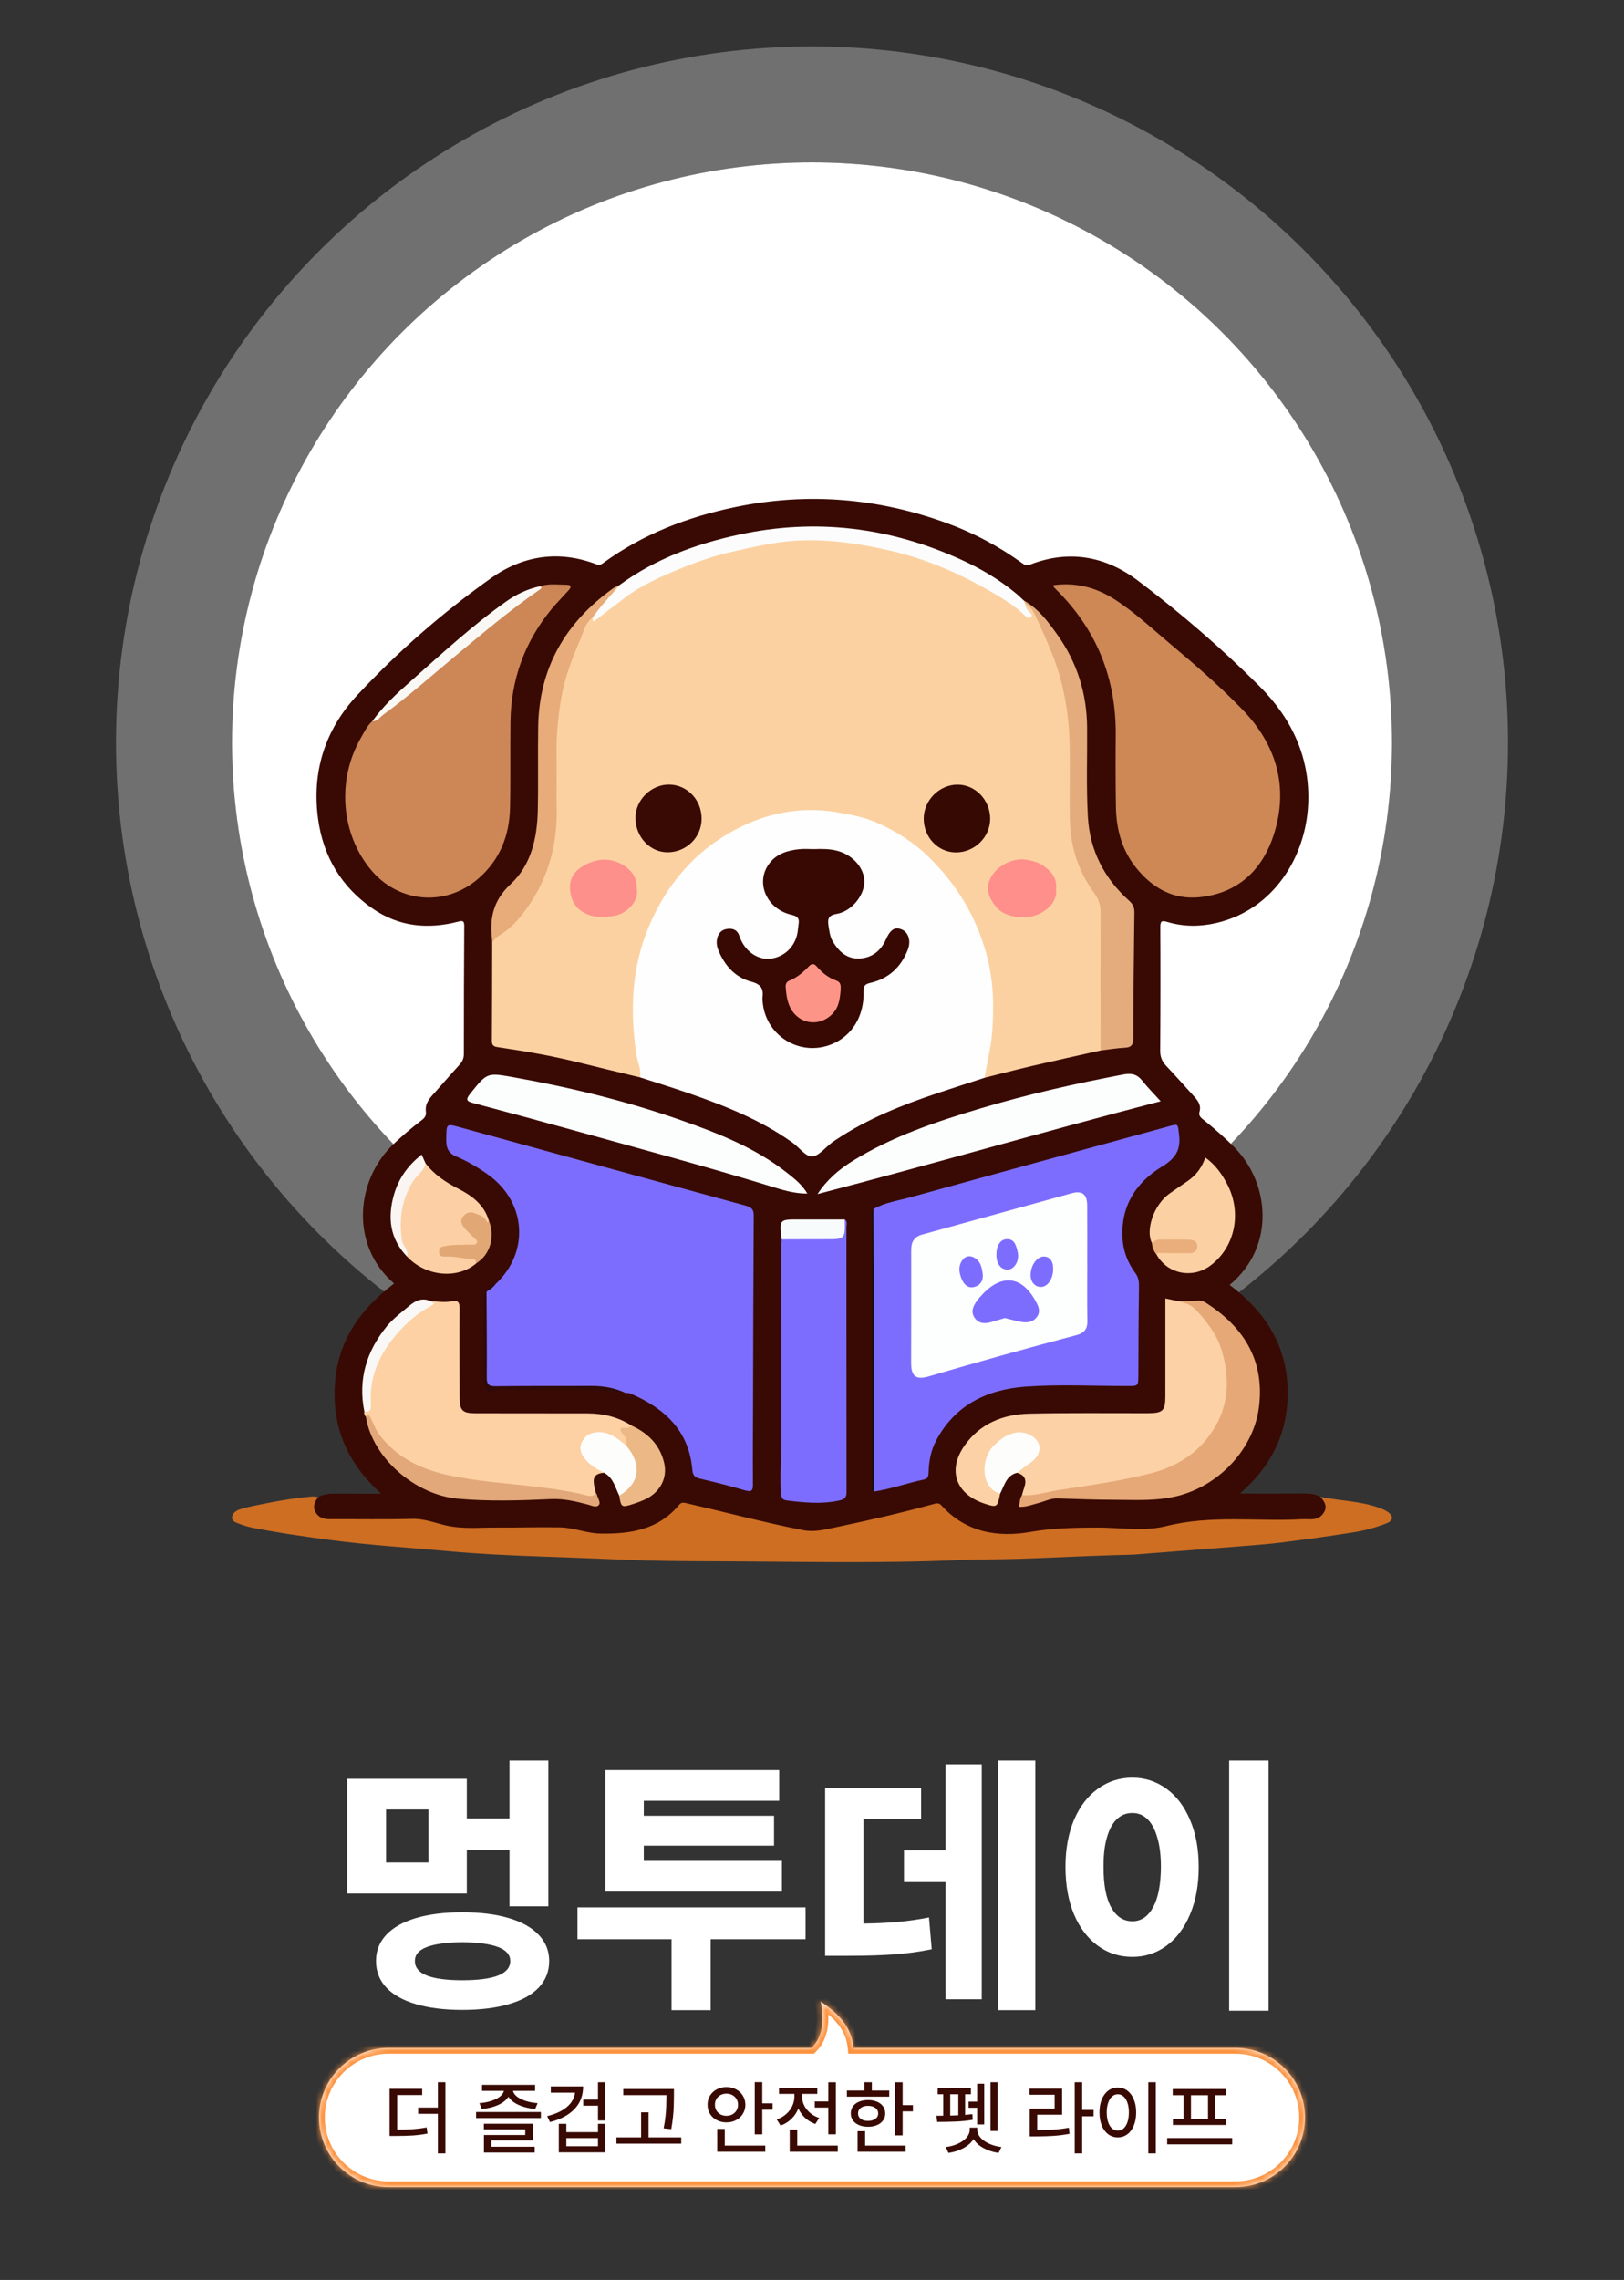 <svg width="280" height="393" viewBox="0 0 280 393" fill="none" xmlns="http://www.w3.org/2000/svg">
<rect x="0" y="0" width="280" height="393" fill="#333333" stroke="none"/>
<circle cx="140" cy="128" r="100" fill="white"/>
<circle cx="140" cy="128" r="110" stroke="white" stroke-opacity="0.3" stroke-width="20"/>
<g clip-path="url(#clip0_1037_2447)">
<path d="M54.879 258.055C55.802 257.524 56.813 257.455 57.848 257.46C60.328 257.472 62.808 257.464 65.713 257.464C59.891 252.247 57.27 246.06 57.737 238.598C58.206 231.089 62.167 225.633 67.942 221.24C60.309 214.664 61.266 203.328 67.988 197.073C69.497 195.67 71.053 194.333 72.694 193.096C73.215 192.703 73.522 192.283 73.428 191.628C73.267 190.502 73.787 189.646 74.493 188.852C76.087 187.06 77.657 185.248 79.273 183.477C79.771 182.931 79.978 182.359 79.978 181.63C79.981 174.285 79.991 166.94 80.043 159.595C80.05 158.685 79.743 158.672 79.015 158.861C73.787 160.219 68.793 159.749 64.268 156.632C58.852 152.901 55.727 147.647 54.843 141.187C53.73 133.051 56.01 125.813 61.597 119.818C68.585 112.319 76.311 105.594 84.657 99.66C90.142 95.76 96.3 94.802 102.765 97.248C103.234 97.425 103.554 97.378 103.961 97.08C110.835 92.048 118.608 89.089 126.876 87.383C139.303 84.819 151.484 85.85 163.383 90.223C167.999 91.92 172.297 94.23 176.283 97.106C176.712 97.416 176.976 97.565 177.551 97.34C184.291 94.71 190.593 95.848 196.224 100.11C203.602 105.694 210.617 111.743 217.161 118.291C222.756 123.889 225.932 130.655 225.541 138.713C225.105 147.694 219.611 156.797 209.709 159.099C206.881 159.756 204.079 159.749 201.305 158.932C200.382 158.66 200.047 158.673 200.053 159.798C200.092 166.898 200.085 173.998 200.032 181.098C200.024 182.166 200.341 182.956 201.054 183.711C202.699 185.455 204.291 187.25 205.905 189.024C206.583 189.77 207.128 190.558 206.808 191.652C206.597 192.372 207.134 192.722 207.58 193.084C209.444 194.595 211.253 196.158 212.935 197.88C218.776 203.86 220.066 214.781 212.007 221.486C217.858 225.847 221.638 231.479 221.986 238.893C222.331 246.253 219.6 252.417 213.778 257.445C217.693 257.445 221.339 257.461 224.985 257.434C225.937 257.427 226.832 257.55 227.665 258.021C228.466 258.421 229.021 258.976 228.918 259.963C228.817 260.939 228.241 261.561 227.409 261.982C226.592 262.396 225.7 262.364 224.82 262.366C219.24 262.373 213.66 262.37 208.08 262.367C206.998 262.367 205.92 262.391 204.895 262.782C202.568 263.67 200.158 263.905 197.684 263.852C194.797 263.791 191.904 263.938 189.022 263.815C184.545 263.623 180.163 264.35 175.739 264.792C171.079 265.258 166.64 264.226 163.056 260.946C161.963 259.946 160.97 259.798 159.617 260.146C154.072 261.571 148.497 262.875 142.89 264.044C140.666 264.508 138.527 264.36 136.352 263.886C130.66 262.646 125.011 261.229 119.343 259.89C118.209 259.622 117.386 259.784 116.587 260.628C113.164 264.245 108.567 265.404 104.062 264.781C96.442 263.728 88.844 263.901 81.226 263.856C79.046 263.843 76.93 263.617 74.885 262.858C73.81 262.459 72.701 262.363 71.566 262.365C66.916 262.372 62.266 262.376 57.616 262.364C56.576 262.361 55.554 262.289 54.712 261.564C53.465 260.491 53.536 258.972 54.879 258.055Z" fill="#390A03"/>
<path d="M54.879 258.055C54.243 258.818 53.88 259.668 54.381 260.613C54.891 261.575 55.781 261.869 56.848 261.864C61.596 261.841 66.345 261.935 71.09 261.813C73.121 261.76 74.911 262.468 76.801 262.92C79.688 263.611 82.647 263.287 85.577 263.308C89.247 263.335 92.919 263.204 96.588 263.277C98.932 263.323 101.163 264.304 103.526 264.345C108.663 264.436 113.509 263.693 117.05 259.43C117.507 258.88 117.877 259.004 118.437 259.132C125.107 260.658 131.72 262.429 138.44 263.747C140.471 264.146 142.342 263.625 144.229 263.23C149.875 262.05 155.498 260.759 161.06 259.226C161.598 259.077 161.937 259.073 162.333 259.51C166.513 264.125 171.955 265.056 177.66 264.058C181.465 263.392 185.22 263.321 189.022 263.302C193.035 263.283 197.241 264.02 201.02 263.067C208.796 261.107 216.579 262.28 224.342 261.878C224.83 261.853 225.321 261.862 225.81 261.88C226.928 261.921 227.845 261.57 228.361 260.522C228.862 259.503 228.274 258.751 227.665 258.022C231.047 258.705 234.552 258.728 237.839 259.914C238.337 260.094 238.836 260.322 239.272 260.619C240.287 261.31 240.246 262.093 239.118 262.549C237.168 263.339 235.12 263.854 233.05 264.179C229.015 264.812 224.968 265.376 220.916 265.885C218.503 266.189 216.071 266.354 213.645 266.549C208.742 266.944 203.837 267.32 198.933 267.698C197.427 267.814 195.921 267.974 194.413 268.008C188.164 268.146 181.923 268.499 175.677 268.699C172.209 268.81 168.739 268.767 165.275 268.919C151.087 269.54 136.892 269.163 122.703 269.123C117.772 269.11 112.826 269.074 107.896 268.864C102.923 268.653 97.95 268.469 92.975 268.289C87.764 268.1 82.547 267.862 77.356 267.387C70.525 266.761 63.674 266.353 56.864 265.442C52.376 264.841 47.903 264.204 43.465 263.321C42.702 263.169 41.953 262.916 41.222 262.646C40.682 262.447 39.968 262.226 40.001 261.549C40.034 260.892 40.659 260.424 41.235 260.216C42.193 259.871 43.21 259.678 44.212 259.466C47.405 258.791 50.617 258.232 53.871 257.948C54.201 257.919 54.542 258.016 54.879 258.055Z" fill="#CD6E23"/>
<path d="M110.363 185.714C106.765 184.841 103.163 183.985 99.57 183.092C95.066 181.972 90.497 181.195 85.911 180.514C85.159 180.403 84.801 180.248 84.808 179.394C84.852 173.771 84.849 168.147 84.861 162.524C84.934 161.75 85.335 161.23 85.953 160.738C91.467 156.346 94.538 150.638 95.22 143.601C95.708 138.575 95.469 133.544 95.472 128.516C95.476 121.061 97.503 114.152 100.779 107.542C101.039 107.017 101.318 106.488 101.951 106.308C102.62 106.448 103.046 106.014 103.491 105.638C106.726 102.909 110.233 100.551 114.091 98.852C118.15 97.064 122.348 95.629 126.67 94.5C132.518 92.973 138.442 92.214 144.402 92.827C150.332 93.436 156.183 94.71 161.75 97.024C165.918 98.756 169.941 100.747 173.727 103.214C174.799 103.912 175.782 104.711 176.792 105.557C176.824 105.012 176.117 104.383 176.984 103.982C177.863 104.489 178.51 105.26 178.95 106.116C182.018 112.077 184.237 118.279 184.708 125.065C185.078 130.4 184.831 135.729 184.962 141.058C185.07 145.466 186.239 149.568 188.778 153.199C189.775 154.625 190.277 156.092 190.266 157.841C190.22 164.791 190.251 171.742 190.242 178.693C190.241 179.515 190.357 180.374 189.748 181.076C185.866 181.948 181.979 182.797 178.106 183.702C175.319 184.353 172.55 185.08 169.774 185.773C169.141 184.652 169.739 183.564 169.935 182.499C170.943 177.016 171.111 171.575 169.951 166.063C168.857 160.86 166.537 156.282 163.411 152.099C160.167 147.755 156.074 144.268 151.013 142.29C146.302 140.449 141.39 139.614 136.219 140.471C130.958 141.342 126.263 143.264 122.169 146.639C118.976 149.271 116.294 152.322 114.245 155.974C112.085 159.823 110.707 163.898 109.895 168.202C109.483 170.388 109.777 172.595 109.674 174.79C109.53 177.842 109.818 180.843 110.632 183.793C110.814 184.453 110.962 185.146 110.363 185.714Z" fill="#FCD1A2"/>
<path d="M110.363 185.713C110.586 184.303 109.902 183.036 109.706 181.689C108.618 174.226 108.863 166.955 111.818 159.852C114.942 152.341 119.955 146.535 127.124 142.834C132.442 140.09 138.18 138.981 144.267 140.007C146.591 140.398 148.917 140.846 151.014 141.747C154.391 143.199 157.516 145.164 160.2 147.801C165.037 152.554 168.377 158.145 170.127 164.685C171.325 169.165 171.419 173.7 171.025 178.313C170.807 180.854 170.123 183.277 169.774 185.772C167.087 186.647 164.395 187.505 161.715 188.4C155.585 190.447 149.602 192.821 144.186 196.428C143.942 196.591 143.693 196.747 143.458 196.922C142.298 197.787 141.157 199.309 139.981 199.335C138.881 199.36 137.77 197.766 136.621 196.945C131.115 193.013 124.896 190.568 118.562 188.381C115.846 187.443 113.097 186.6 110.363 185.713Z" fill="#FEFEFE"/>
<path d="M85.455 221.333C91.356 215.812 90.743 207.17 84.125 202.455C82.406 201.23 80.583 200.155 78.653 199.344C77.103 198.692 76.909 197.621 76.939 196.196C76.992 193.637 76.939 193.661 79.351 194.324C95.703 198.821 112.057 203.313 128.418 207.782C129.352 208.037 129.962 208.299 129.954 209.475C129.883 220.781 129.864 232.087 129.831 243.394C129.819 247.555 129.782 251.716 129.817 255.876C129.826 256.965 129.553 257.212 128.473 256.898C125.896 256.151 123.293 255.482 120.678 254.881C119.735 254.664 119.444 254.237 119.362 253.305C118.771 246.532 114.517 242.706 108.671 240.203C108.413 240.092 108.096 240.121 107.806 240.085C105.009 239.319 102.164 239.14 99.269 239.206C94.523 239.315 89.772 239.144 85.025 239.292C84.189 239.318 83.661 239.033 83.658 238.168C83.643 233.225 83.581 228.28 83.691 223.337C83.695 223.145 83.803 222.964 83.886 222.786C83.942 222.723 83.968 222.649 83.963 222.565C84.386 222.065 84.839 221.6 85.455 221.333Z" fill="#7D6DFF"/>
<path d="M150.593 208.402C152.572 207.266 154.827 206.973 156.972 206.379C171.757 202.279 186.56 198.248 201.356 194.188C203.245 193.67 203.045 193.678 203.288 195.601C203.618 198.215 202.648 199.685 200.393 201.054C195.901 203.781 193.264 207.791 193.526 213.315C193.633 215.593 194.403 217.625 195.74 219.428C196.313 220.201 196.393 220.955 196.377 221.881C196.289 226.921 196.29 231.962 196.265 237.003C196.256 238.926 196.263 238.912 194.355 238.912C188.529 238.912 182.681 238.599 176.884 239.014C170.309 239.485 164.68 242.096 161.399 248.318C160.514 249.997 160.16 251.813 160.104 253.69C160.086 254.31 160.082 254.866 159.309 255.027C156.397 255.635 153.588 256.67 150.636 257.111C150.413 256.75 150.502 256.348 150.502 255.964C150.497 240.448 150.498 224.933 150.5 209.417C150.5 209.077 150.454 208.73 150.593 208.402Z" fill="#7D6DFF"/>
<path d="M181.642 100.865C185.452 100.361 188.869 101.226 192.044 103.232C195.578 105.465 198.6 108.336 201.781 111.005C206.053 114.589 210.282 118.242 214.159 122.247C220.027 128.306 222.219 135.56 219.672 143.698C217.734 149.892 213.48 154.015 206.722 154.662C202.244 155.091 198.676 153.046 195.905 149.611C193.438 146.555 192.464 142.955 192.401 139.099C192.334 134.989 192.327 130.877 192.367 126.766C192.463 116.918 189.077 108.511 182.059 101.582C181.922 101.447 181.788 101.309 181.66 101.166C181.637 101.139 181.653 101.078 181.642 100.865Z" fill="#CD8856"/>
<path d="M93.056 101.068C94.575 100.547 96.144 100.79 97.692 100.797C98.679 100.801 98.422 101.321 97.985 101.805C97.003 102.893 95.96 103.931 95.034 105.063C90.441 110.677 88.114 117.139 88.012 124.379C87.942 129.318 88.047 134.261 87.938 139.199C87.833 143.99 86.231 148.168 82.514 151.409C76.876 156.323 68.798 155.712 63.977 149.96C58.794 143.777 58.043 134.522 62.168 127.288C62.768 126.237 63.281 125.111 64.215 124.281C68.433 120.882 72.624 117.451 76.781 113.978C82.067 109.562 87.252 105.02 93.01 101.204C93.041 101.183 93.041 101.114 93.056 101.068Z" fill="#CD8757"/>
<path d="M63.086 244.221C62.891 243.959 62.695 243.697 62.823 243.339C63.475 242.817 63.505 242.086 63.503 241.338C63.48 234.268 67.342 229.472 72.738 225.576C73.281 225.184 74.016 225.018 74.264 224.279C75.481 224.359 76.701 224.535 77.916 224.305C78.921 224.115 79.253 224.43 79.243 225.506C79.195 230.595 79.236 235.685 79.249 240.775C79.255 243.163 79.698 243.612 82.05 243.615C88.463 243.622 94.875 243.624 101.287 243.633C104.014 243.637 106.576 244.249 108.895 245.736C108.969 246.023 108.815 246.243 108.587 246.312C107.734 246.57 107.745 246.999 108.163 247.685C108.471 248.191 108.528 248.791 108.033 249.289C107.359 249.4 106.984 248.871 106.508 248.568C105.436 247.885 104.366 247.218 103.01 247.334C102.019 247.42 101.236 247.826 100.804 248.757C100.355 249.724 100.698 250.549 101.313 251.311C101.871 252.003 102.644 252.433 103.327 252.973C103.638 253.219 104.206 253.254 104.135 253.856C102.609 254.023 102.182 254.552 102.427 256.013C102.507 256.487 102.645 256.952 102.757 257.421C103.034 257.947 102.738 258.139 102.28 258.2C101.743 258.271 101.2 258.228 100.675 258.114C93.729 256.608 86.614 256.345 79.615 255.243C75.22 254.551 71.064 253.198 67.565 250.268C65.96 248.924 64.692 247.349 63.859 245.427C63.666 244.984 63.536 244.5 63.086 244.221Z" fill="#FDD1A4"/>
<path d="M176.197 257.731C176.331 257.278 176.447 256.819 176.602 256.374C177.046 255.098 176.694 254.235 175.341 253.869C175.455 252.835 176.36 252.506 177.047 252.013C178.517 250.961 178.99 249.995 178.493 248.873C178.01 247.785 176.607 247.2 175.094 247.458C172.179 247.954 169.914 250.906 170.215 253.841C170.324 254.899 170.696 255.833 171.6 256.488C171.954 256.744 172.337 256.988 172.431 257.469C171.984 259.841 171.887 259.9 169.673 259.158C164.806 257.526 163.341 253.448 166.253 249.245C168.948 245.356 172.972 243.778 177.516 243.676C184.315 243.523 191.12 243.615 197.922 243.598C200.5 243.591 200.918 243.184 200.921 240.652C200.928 235.079 200.923 229.507 200.923 223.818C201.761 223.994 202.511 224.151 203.261 224.308C204.993 224.157 206.159 225.068 207.287 226.259C212.041 231.274 213.449 239.269 210.325 245.364C207.894 250.105 203.856 253.002 198.719 254.359C194.072 255.587 189.318 256.259 184.583 257.016C182.455 257.356 180.347 257.817 178.213 258.099C177.557 258.186 176.7 258.731 176.197 257.731Z" fill="#FCD1A5"/>
<path d="M145.645 210.201C146.191 210.544 145.935 211.095 145.936 211.534C145.949 226.747 145.93 241.959 145.955 257.172C145.957 258.273 145.511 258.477 144.525 258.679C141.546 259.291 138.615 259.01 135.657 258.631C134.868 258.53 134.732 258.171 134.672 257.498C134.442 254.955 134.668 252.416 134.671 249.875C134.684 238.575 134.682 227.275 134.69 215.974C134.691 215.193 134.739 214.411 134.765 213.63C135.371 213.088 136.122 213.136 136.852 213.131C139.005 213.114 141.158 213.095 143.31 213.136C144.474 213.159 145.215 212.879 145.143 211.53C145.117 211.043 145.238 210.553 145.645 210.201Z" fill="#7D6DFF"/>
<path d="M200.115 189.822C180.156 195.013 160.643 200.693 140.948 205.827C142.558 203.36 144.66 201.565 147.023 200.104C153.863 195.873 161.415 193.341 169.06 191.057C177.163 188.636 185.399 186.783 193.705 185.204C195.145 184.93 196.1 185.206 196.987 186.332C197.887 187.476 198.927 188.509 200.115 189.822Z" fill="#FCFDFD"/>
<path d="M139.202 205.741C136.864 205.757 134.82 205.081 132.801 204.462C121.965 201.137 111.021 198.197 100.102 195.166C93.985 193.467 87.858 191.804 81.723 190.171C80.596 189.871 80.125 189.691 81.081 188.502C84.009 184.864 83.954 184.867 88.638 185.706C98.424 187.458 108.061 189.804 117.44 193.102C123.903 195.375 130.288 197.881 135.746 202.201C136.997 203.19 138.266 204.181 139.202 205.741Z" fill="#FCFEFD"/>
<path d="M189.748 181.075C189.741 173.1 189.717 165.124 189.747 157.149C189.751 155.901 189.359 154.909 188.636 153.917C185.944 150.225 184.581 146.036 184.464 141.495C184.352 137.143 184.506 132.785 184.414 128.433C184.297 122.895 183.364 117.491 181.252 112.339C180.383 110.221 179.453 108.126 178.478 106.055C178.109 105.272 177.636 104.5 176.806 104.068C176.538 103.967 176.386 103.803 176.5 103.497C179.003 104.878 180.668 107.119 182.268 109.357C185.687 114.139 187.388 119.507 187.43 125.411C187.467 130.544 187.271 135.679 187.567 140.808C187.903 146.627 190.383 151.408 194.685 155.269C195.326 155.844 195.596 156.417 195.584 157.282C195.487 164.469 195.412 171.656 195.396 178.843C195.393 179.948 195.2 180.539 193.961 180.598C192.552 180.664 191.152 180.908 189.748 181.075Z" fill="#E4AC7C"/>
<path d="M176.197 257.731C178.359 257.899 180.4 257.182 182.492 256.852C187.869 256.007 193.271 255.287 198.552 253.919C203.357 252.674 207.21 250.02 209.647 245.7C211.907 241.693 211.95 237.349 210.698 232.966C209.883 230.112 208.149 227.877 206.156 225.748C205.312 224.847 204.312 224.609 203.261 224.309C204.334 224.273 205.408 224.256 206.479 224.195C206.989 224.167 207.445 224.259 207.873 224.534C214.17 228.565 218.069 234.202 217.074 242.455C216.219 249.558 210.481 255.819 203.421 257.758C199.662 258.791 195.857 258.531 192.056 258.52C188.831 258.51 185.605 258.396 182.381 258.283C181.158 258.24 180.112 258.803 178.986 259.095C177.917 259.372 176.878 259.808 175.628 259.734C175.882 259.016 175.781 258.312 176.197 257.731Z" fill="#E5A876"/>
<path d="M102.187 106.446C100.857 107.395 100.589 109.005 100.014 110.335C98.651 113.489 97.4 116.709 96.801 120.138C96.228 123.415 95.905 126.697 95.962 130.027C96.016 133.157 95.915 136.291 95.982 139.421C96.126 146.208 94.21 152.308 90.017 157.66C88.868 159.127 87.511 160.412 85.901 161.367C85.396 161.668 85.141 162.079 84.861 162.523C84.846 162.28 84.84 162.035 84.814 161.794C84.413 158.139 85.086 155.142 88.075 152.37C91.561 149.136 92.616 144.471 92.721 139.753C92.828 134.915 92.713 130.073 92.791 125.234C92.956 115.096 97.512 107.298 105.648 101.456C105.996 101.206 106.412 101.052 106.796 100.854C107.04 101.298 106.745 101.615 106.487 101.879C105.227 103.169 104.066 104.537 103.037 106.019C102.839 106.305 102.587 106.537 102.187 106.446Z" fill="#E7AC79"/>
<path d="M102.187 106.446C103.543 104.434 105.284 102.737 106.797 100.854C112.986 96.321 120.001 93.754 127.433 92.151C140.703 89.289 153.472 90.883 165.764 96.494C169.145 98.037 172.347 99.937 175.224 102.329C175.667 102.697 176.075 103.107 176.5 103.497C176.602 103.688 176.704 103.878 176.806 104.068C176.708 104.618 177.02 104.976 177.35 105.359C177.602 105.651 178.201 105.969 177.682 106.421C177.336 106.723 176.936 106.345 176.672 106.084C175.066 104.491 173.143 103.331 171.22 102.204C165.618 98.917 159.728 96.333 153.353 94.886C148.293 93.737 143.225 92.959 138.007 93.154C133.994 93.303 130.142 94.232 126.263 95.099C123.286 95.764 120.406 96.749 117.598 97.896C114.16 99.3 110.729 100.765 107.736 103.042C106.072 104.307 104.399 105.561 102.749 106.843C102.036 107.396 102.228 106.783 102.187 106.446Z" fill="#FBFCFB"/>
<path d="M198.595 214.235C197.507 212.112 198.841 207.719 201.672 205.712C202.669 205.006 203.68 204.32 204.69 203.633C206.151 202.64 207.207 201.338 207.806 199.523C209.548 200.757 210.708 202.397 211.638 204.216C214.168 209.167 212.898 215.051 208.647 218.184C205.548 220.467 201.263 219.585 199.428 216.286C199.151 215.459 199.805 215.554 200.23 215.538C201.4 215.494 202.572 215.535 203.743 215.526C204.035 215.523 204.33 215.536 204.62 215.492C205.042 215.427 205.642 215.466 205.656 214.909C205.673 214.269 205.036 214.228 204.567 214.204C202.96 214.119 201.35 214.084 199.743 214.236C199.36 214.272 198.978 214.426 198.595 214.235Z" fill="#FBD0A3"/>
<path d="M73.356 200.495C74.86 202.489 76.87 203.808 79.069 204.929C81.412 206.124 83.459 207.665 84.27 210.358C84.441 211.252 84.035 211.215 83.561 210.733C82.992 210.154 82.371 209.736 81.57 209.586C81.041 209.487 80.591 209.59 80.295 210.07C80.025 210.508 80.188 210.922 80.436 211.303C80.894 212.005 81.584 212.503 82.094 213.158C82.865 214.146 82.616 214.748 81.359 214.94C80.779 215.03 80.189 214.989 79.603 214.989C78.868 214.989 78.13 214.984 77.418 215.174C77.033 215.276 76.375 215.186 76.435 215.783C76.482 216.245 77.066 216.145 77.433 216.143C78.712 216.135 79.955 216.441 81.221 216.544C81.907 216.599 82.537 216.789 82.154 217.729C78.898 220.565 73.395 220.041 70.169 216.587C67.564 210.873 68.442 205.404 72.667 201.017C72.87 200.805 73.062 200.584 73.356 200.495Z" fill="#FCD0A4"/>
<path d="M63.086 244.221C63.421 243.795 63.627 243.838 63.874 244.342C64.386 245.385 64.773 246.479 65.504 247.427C68.422 251.216 72.418 253.168 76.94 254.195C82.111 255.37 87.406 255.666 92.653 256.299C95.253 256.613 97.847 256.994 100.41 257.574C101.163 257.743 102.027 258.197 102.757 257.421C102.816 257.498 102.91 257.567 102.929 257.653C103.06 258.263 103.631 259.015 103.227 259.443C102.765 259.933 101.947 259.493 101.3 259.326C99.233 258.793 97.234 258.298 94.997 258.4C89.678 258.643 84.333 258.81 79.012 258.342C71.44 257.675 64.152 251.165 63.086 244.221Z" fill="#E2A879"/>
<path d="M108.02 249.23C108.081 248.499 107.988 247.861 107.445 247.253C106.845 246.581 106.611 245.902 108.036 246.164C108.288 246.21 108.607 245.888 108.895 245.736C111.751 247.034 113.805 249.094 114.517 252.193C115.11 254.775 113.813 257.173 111.395 258.372C110.655 258.739 109.865 259.02 109.077 259.274C107.177 259.887 107.069 259.806 106.77 257.81C106.874 257.308 107.214 256.977 107.572 256.641C109.462 254.861 109.709 253.496 108.693 251.075C108.441 250.476 107.827 249.994 108.02 249.23Z" fill="#ECB886"/>
<path d="M108.02 249.23C110.523 252.271 110.548 255.509 106.77 257.81C106.066 256.376 105.734 254.696 104.137 253.856C102.93 253.252 101.778 252.585 100.893 251.524C100.183 250.674 99.834 249.739 100.273 248.696C100.743 247.579 101.642 246.981 102.878 246.879C105.041 246.7 106.52 247.981 108.02 249.23Z" fill="#FDFDFC"/>
<path d="M172.431 257.469C168.886 256.404 169.151 251.244 171.411 249.107C172.577 248.004 173.744 247.113 175.378 246.911C176.818 246.734 178.559 247.579 179.042 248.774C179.551 250.032 178.914 251.367 177.433 252.31C176.702 252.776 176.036 253.346 175.341 253.869C173.459 254.332 173.182 256.092 172.431 257.469Z" fill="#FDFDFC"/>
<path d="M93.056 101.067C93.443 101.228 93.441 101.364 93.085 101.609C88.048 105.067 83.398 109.016 78.696 112.904C74.484 116.387 70.414 120.047 65.988 123.267C65.441 123.665 65.064 124.399 64.215 124.281C66.083 121.681 68.425 119.525 70.802 117.425C76.148 112.702 81.39 107.851 87.222 103.712C88.992 102.455 90.921 101.529 93.056 101.067Z" fill="#FAF8F5"/>
<path d="M74.264 224.279C74.285 224.536 75.344 224.556 74.401 225.049C72.049 226.278 70.074 228.014 68.362 230.005C65.459 233.381 63.69 237.228 63.939 241.81C63.982 242.605 64.061 243.462 62.823 243.339C61.699 237.806 63.169 232.947 66.677 228.634C67.79 227.265 69.211 226.224 70.555 225.094C71.709 224.123 72.829 223.655 74.264 224.279Z" fill="#F9F8F6"/>
<path d="M145.645 210.201C145.717 213.631 145.718 213.622 142.256 213.61C139.759 213.602 137.262 213.623 134.765 213.63C134.356 210.182 134.356 210.189 137.787 210.202C140.406 210.212 143.026 210.202 145.645 210.201Z" fill="#F7FBFB"/>
<path d="M82.154 217.729C81.965 217.424 82.111 216.989 81.388 216.987C79.845 216.984 78.322 216.514 76.755 216.595C76.16 216.625 75.706 216.5 75.697 215.738C75.687 215.003 76.105 214.92 76.701 214.799C78.199 214.496 79.705 214.573 81.211 214.539C81.594 214.53 82.08 214.618 82.238 214.18C82.369 213.816 81.953 213.602 81.724 213.365C81.15 212.768 80.509 212.227 79.996 211.583C79.523 210.989 79.283 210.296 79.912 209.598C80.465 208.984 81.069 208.815 81.87 209.133C82.724 209.472 83.598 209.694 84.004 210.683C84.081 210.87 84.16 210.463 84.269 210.358C85.407 213.155 84.511 216.277 82.154 217.729Z" fill="#E1A875"/>
<path d="M73.356 200.494C73.141 201.883 71.861 202.556 71.183 203.657C69.216 206.852 68.785 210.228 69.293 213.811C69.428 214.764 70.519 215.453 70.168 216.587C67.198 213.493 66.797 209.852 67.93 205.907C68.732 203.112 70.352 200.864 72.699 199.017C72.929 199.535 73.143 200.015 73.356 200.494Z" fill="#FAF5F3"/>
<path d="M83.886 222.786C83.908 227.676 83.963 232.567 83.925 237.456C83.916 238.603 84.227 238.962 85.401 238.948C90.977 238.882 96.553 238.907 102.129 238.899C104.104 238.896 106.004 239.252 107.805 240.086C101.022 239.1 94.196 239.656 87.389 239.535C86.54 239.52 85.643 239.294 84.862 239.968C84.542 240.243 84.138 240.087 83.921 239.626C83.632 239.011 83.318 238.448 83.324 237.708C83.36 233.204 83.343 228.701 83.342 224.198C83.342 223.655 83.299 223.1 83.886 222.786Z" fill="#2E0A09"/>
<path d="M198.595 214.235C199.031 213.921 199.457 213.646 200.049 213.657C201.705 213.69 203.364 213.627 205.019 213.692C205.698 213.718 206.463 213.951 206.442 214.842C206.421 215.769 205.734 216.021 204.912 216.014C203.304 216.001 201.696 216.009 200.089 215.971C199.775 215.963 199.511 215.885 199.428 216.286C198.921 215.696 198.677 214.999 198.595 214.235Z" fill="#E9AE7B"/>
<path d="M150.593 208.402C150.616 215.101 150.655 221.801 150.659 228.5C150.665 238.038 150.646 247.575 150.637 257.112C150.172 256.672 150.358 256.099 150.357 255.584C150.346 240.323 150.345 225.062 150.349 209.801C150.349 209.327 150.203 208.813 150.593 208.402Z" fill="#101015"/>
<path d="M85.455 221.333C85.057 221.864 84.571 222.288 83.963 222.565C84.14 221.767 84.57 221.273 85.455 221.333Z" fill="#2E0A09"/>
<path d="M170.719 141.155C170.708 144.33 167.989 146.967 164.764 146.933C161.687 146.901 159.237 144.29 159.261 141.07C159.285 137.931 161.944 135.269 165.073 135.25C168.165 135.232 170.73 137.915 170.719 141.155Z" fill="#360A02"/>
<path d="M120.969 141.092C120.981 144.269 118.429 146.845 115.204 146.911C112.12 146.975 109.588 144.321 109.561 141C109.535 137.9 112.288 135.189 115.406 135.241C118.499 135.293 120.957 137.877 120.969 141.092Z" fill="#380A03"/>
<path d="M182.08 153.283C182.451 156.096 178.884 158.63 175.367 158.065C174.063 157.855 172.788 157.499 171.872 156.455C170.208 154.56 169.913 152.85 170.903 151.133C172.072 149.105 174.747 147.802 177.01 148.199C178.011 148.374 178.99 148.608 179.863 149.21C181.325 150.218 182.287 151.457 182.08 153.283Z" fill="#FE8F8B"/>
<path d="M109.805 153.349C110.169 155.542 107.776 157.607 105.891 157.866C104.571 158.048 103.304 158.188 101.989 157.841C100.113 157.346 98.861 156.154 98.441 154.34C98.016 152.503 98.31 150.791 100.098 149.568C102.622 147.842 105.377 147.71 107.706 149.279C109.18 150.272 109.867 151.599 109.805 153.349Z" fill="#FD908B"/>
<path d="M140.341 146.363C141.712 146.314 143.08 146.306 144.421 146.672C147.107 147.403 149.093 149.728 149.022 152.081C148.95 154.453 146.777 157.113 144.237 157.532C142.788 157.77 142.659 158.437 142.847 159.592C142.997 160.511 143.084 161.435 143.572 162.259C144.634 164.049 146.063 165.358 148.266 165.213C150.393 165.074 151.879 163.876 152.751 161.922C153.528 160.177 154.312 159.707 155.514 160.23C156.616 160.709 157.098 162.17 156.535 163.651C155.378 166.695 153.205 168.705 150.033 169.432C149.018 169.665 148.884 170.019 148.902 170.933C148.986 175.174 146.913 178.542 143.441 179.977C137.884 182.273 131.815 178.458 131.473 172.452C131.464 172.305 131.442 172.156 131.461 172.012C131.655 170.508 131.299 169.683 129.549 169.221C126.766 168.487 124.911 166.434 123.833 163.735C123.569 163.073 123.494 162.391 123.66 161.719C123.891 160.782 124.494 160.189 125.501 160.1C126.432 160.018 127.129 160.331 127.453 161.271C127.548 161.547 127.655 161.821 127.779 162.085C128.78 164.228 130.878 165.512 132.919 165.238C135.229 164.928 137.023 163.227 137.479 160.886C137.581 160.36 137.601 159.818 137.687 159.288C137.846 158.305 137.527 157.925 136.459 157.682C132.162 156.701 130.203 152.156 132.591 148.901C133.88 147.144 135.799 146.58 137.845 146.376C138.669 146.294 139.508 146.363 140.341 146.363Z" fill="#370902"/>
<path d="M187.457 217.752C187.457 221.082 187.418 224.412 187.476 227.741C187.5 229.118 186.879 229.796 185.618 230.131C177.114 232.385 168.639 234.743 160.202 237.236C157.929 237.908 157.09 237.269 157.09 234.904C157.09 228.44 157.125 221.976 157.103 215.512C157.098 214.101 157.578 213.195 159 212.804C167.585 210.444 176.161 208.053 184.745 205.69C186.578 205.186 187.431 205.846 187.444 207.763C187.467 211.092 187.45 214.422 187.45 217.752C187.453 217.752 187.455 217.752 187.457 217.752Z" fill="#FDFEFE"/>
<path d="M144.945 170.551C144.813 172.192 144.643 173.711 143.391 174.903C141.12 177.064 137.696 176.51 136.26 173.709C135.687 172.591 135.565 171.387 135.463 170.17C135.417 169.622 135.592 169.232 136.131 169.015C137.425 168.494 138.468 167.61 139.41 166.616C139.928 166.068 140.345 166.033 140.828 166.606C141.757 167.704 142.866 168.554 144.232 169.043C145.02 169.325 144.946 169.993 144.945 170.551Z" fill="#FC9588"/>
<path fill-rule="evenodd" clip-rule="evenodd" d="M171.798 216.252C171.784 215.711 171.876 215.193 172.099 214.695C172.402 214.018 172.872 213.602 173.652 213.595C174.38 213.589 174.854 213.977 175.099 214.604C175.307 215.138 175.491 215.71 175.53 216.276C175.626 217.646 174.736 218.85 173.719 218.849C172.532 218.848 171.77 217.818 171.798 216.252ZM168.028 221.82C169.016 221.536 169.535 220.781 169.443 219.688C169.298 218.451 169.047 217.235 167.752 216.675C167.145 216.412 166.469 216.534 166.018 217.092C165.136 218.184 165.341 219.401 165.834 220.545C166.221 221.441 166.949 222.13 168.028 221.82ZM172.585 227.391L172.586 227.391L172.587 227.391C172.81 227.323 173.03 227.255 173.248 227.19C173.568 227.267 173.879 227.348 174.185 227.428C174.861 227.604 175.51 227.773 176.169 227.878C177.162 228.035 178.119 227.898 178.782 226.994C179.404 226.147 179.111 225.335 178.691 224.525C176.358 220.012 172.864 219.458 169.429 223.063C169.059 223.451 168.688 223.848 168.385 224.287C167.779 225.163 167.337 226.118 168.026 227.134C168.743 228.192 169.804 228.206 170.913 227.89C171.477 227.729 172.037 227.558 172.585 227.391ZM179.371 221.833C180.555 221.887 181.528 220.564 181.579 218.832C181.619 217.459 181.058 216.641 180.04 216.59C178.869 216.53 177.771 217.959 177.69 219.647C177.632 220.862 178.343 221.786 179.371 221.833Z" fill="#7D6DFF"/>
</g>
<mask id="path-43-inside-1_1037_2447" fill="white">
<path fill-rule="evenodd" clip-rule="evenodd" d="M139.916 353C141.459 351.491 142.32 349.1 141.5 345C141.562 345.044 141.626 345.09 141.691 345.136C143.648 346.529 146.785 348.763 147.166 353H213C219.627 353 225 358.373 225 365C225 371.627 219.627 377 213 377H67C60.373 377 55 371.627 55 365C55 358.373 60.373 353 67 353H139.916Z"/>
</mask>
<path fill-rule="evenodd" clip-rule="evenodd" d="M139.916 353C141.459 351.491 142.32 349.1 141.5 345C141.562 345.044 141.626 345.09 141.691 345.136C143.648 346.529 146.785 348.763 147.166 353H213C219.627 353 225 358.373 225 365C225 371.627 219.627 377 213 377H67C60.373 377 55 371.627 55 365C55 358.373 60.373 353 67 353H139.916Z" fill="white"/>
<path d="M141.5 345L142.081 344.186L140.024 342.717L140.519 345.196L141.5 345ZM139.916 353V354H140.324L140.616 353.715L139.916 353ZM141.691 345.136L141.111 345.951L141.111 345.951L141.691 345.136ZM147.166 353L146.17 353.09L146.252 354H147.166V353ZM140.519 345.196C141.295 349.073 140.448 351.081 139.217 352.285L140.616 353.715C142.47 351.901 143.345 349.127 142.481 344.804L140.519 345.196ZM142.271 344.322C142.206 344.275 142.143 344.23 142.081 344.186L140.919 345.814C140.982 345.859 141.046 345.905 141.111 345.951L142.271 344.322ZM148.162 352.91C147.735 348.167 144.201 345.695 142.271 344.322L141.111 345.951C143.095 347.363 145.834 349.358 146.17 353.09L148.162 352.91ZM147.166 354H213V352H147.166V354ZM213 354C219.075 354 224 358.925 224 365H226C226 357.82 220.18 352 213 352V354ZM224 365C224 371.075 219.075 376 213 376V378C220.18 378 226 372.18 226 365H224ZM213 376H67V378H213V376ZM67 376C60.925 376 56 371.075 56 365H54C54 372.18 59.82 378 67 378V376ZM56 365C56 358.925 60.925 354 67 354V352C59.82 352 54 357.82 54 365H56ZM67 354H139.916V352H67V354Z" fill="#FD9340" mask="url(#path-43-inside-1_1037_2447)"/>
<path d="M72.788 361.127H68.481V367.102C69.58 367.092 70.507 367.061 71.264 367.006C72.02 366.951 72.784 366.851 73.554 366.705L73.704 367.771C72.861 367.931 72.027 368.04 71.202 368.1C70.382 368.154 69.361 368.182 68.14 368.182H67.169V360.047H72.788V361.127ZM72.091 363.287H75.495V358.912H76.794V371.189H75.495V364.367H72.091V363.287ZM93.255 365.092H82.085V364.053H93.255V365.092ZM82.659 362.521C83.393 362.467 84.067 362.341 84.683 362.146C85.298 361.945 85.799 361.694 86.186 361.394C86.574 361.088 86.806 360.758 86.884 360.402H83.11V359.363H92.257V360.402H88.442C88.52 360.758 88.752 361.088 89.14 361.394C89.527 361.694 90.031 361.945 90.65 362.146C91.27 362.341 91.951 362.467 92.694 362.521L92.27 363.533C91.2 363.438 90.254 363.205 89.434 362.836C88.618 362.467 88.028 361.995 87.663 361.421C87.299 361.991 86.708 362.462 85.893 362.836C85.077 363.205 84.136 363.438 83.069 363.533L82.659 362.521ZM83.425 366.076H91.847V368.961H84.71V370.041H92.189V371.039H83.439V368.018H90.561V367.047H83.425V366.076ZM104.384 365.516H103.099V362.959H100.556V361.906H103.099V358.912H104.384V365.516ZM94.335 364.764C95.793 364.404 96.93 363.875 97.746 363.178C98.562 362.48 99.029 361.66 99.147 360.717H94.964V359.637H100.542C100.542 361.191 100.05 362.487 99.065 363.526C98.081 364.565 96.668 365.32 94.827 365.789L94.335 364.764ZM96.345 366.09H97.644V367.525H103.099V366.09H104.384V371.012H96.345V366.09ZM103.099 369.959V368.551H97.644V369.959H103.099ZM116.196 361.291C116.192 361.997 116.18 362.601 116.162 363.103C116.148 363.599 116.107 364.18 116.039 364.846C115.975 365.511 115.873 366.231 115.731 367.006L114.419 366.869C114.565 366.135 114.672 365.445 114.74 364.798C114.809 364.146 114.85 363.572 114.863 363.075C114.882 362.578 114.893 361.984 114.897 361.291V361.141H107.46V360.088H116.196V361.291ZM106.284 368.428H110.536V364.107H111.821V368.428H117.454V369.508H106.284V368.428ZM131.427 362.562H133.204V363.656H131.427V367.908H130.128V358.898H131.427V362.562ZM121.993 362.795C121.989 362.212 122.128 361.69 122.41 361.229C122.697 360.765 123.089 360.402 123.586 360.143C124.083 359.878 124.636 359.746 125.247 359.746C125.858 359.746 126.411 359.878 126.908 360.143C127.405 360.402 127.795 360.765 128.077 361.229C128.364 361.69 128.51 362.212 128.515 362.795C128.51 363.378 128.364 363.902 128.077 364.367C127.795 364.832 127.405 365.194 126.908 365.454C126.411 365.714 125.858 365.844 125.247 365.844C124.636 365.844 124.083 365.714 123.586 365.454C123.089 365.194 122.697 364.832 122.41 364.367C122.128 363.902 121.989 363.378 121.993 362.795ZM123.265 362.795C123.26 363.169 123.344 363.501 123.518 363.793C123.691 364.08 123.928 364.306 124.229 364.47C124.534 364.629 124.873 364.709 125.247 364.709C125.621 364.709 125.958 364.629 126.259 364.47C126.564 364.306 126.803 364.08 126.977 363.793C127.154 363.501 127.243 363.169 127.243 362.795C127.243 362.421 127.154 362.091 126.977 361.804C126.803 361.512 126.564 361.286 126.259 361.127C125.958 360.963 125.621 360.881 125.247 360.881C124.873 360.881 124.534 360.963 124.229 361.127C123.928 361.286 123.691 361.512 123.518 361.804C123.344 362.091 123.26 362.421 123.265 362.795ZM123.661 366.965H124.96V369.85H131.946V370.902H123.661V366.965ZM144.114 367.895H142.815V363.287H140.478V362.234H142.815V358.926H144.114V367.895ZM133.915 365.338C134.53 365.128 135.068 364.823 135.528 364.422C135.993 364.016 136.349 363.551 136.595 363.027C136.841 362.503 136.964 361.961 136.964 361.4V360.922H134.312V359.855H140.915V360.922H138.29V361.4C138.285 361.911 138.402 362.41 138.639 362.897C138.88 363.385 139.224 363.82 139.671 364.203C140.118 364.586 140.642 364.878 141.243 365.078L140.573 366.117C139.899 365.88 139.311 365.529 138.81 365.064C138.308 364.6 137.921 364.057 137.647 363.438C137.379 364.121 136.98 364.72 136.451 365.235C135.927 365.75 135.305 366.135 134.585 366.391L133.915 365.338ZM136.157 367.088H137.456V369.85H144.442V370.902H136.157V367.088ZM155.626 362.863H157.403V363.943H155.626V368.086H154.327V358.926H155.626V362.863ZM146.015 360.348H149.022V358.912H150.321V360.348H153.315V361.4H146.015V360.348ZM146.685 364.299C146.685 363.839 146.808 363.433 147.054 363.082C147.304 362.731 147.655 362.462 148.106 362.275C148.558 362.084 149.077 361.988 149.665 361.988C150.248 361.988 150.763 362.084 151.21 362.275C151.661 362.462 152.01 362.731 152.256 363.082C152.507 363.433 152.632 363.839 152.632 364.299C152.632 364.755 152.507 365.156 152.256 365.502C152.01 365.848 151.661 366.117 151.21 366.309C150.763 366.5 150.248 366.596 149.665 366.596C149.077 366.596 148.558 366.5 148.106 366.309C147.655 366.117 147.304 365.848 147.054 365.502C146.808 365.156 146.685 364.755 146.685 364.299ZM147.86 367.361H149.159V369.85H156.146V370.902H147.86V367.361ZM147.942 364.299C147.938 364.559 148.006 364.786 148.147 364.982C148.289 365.174 148.487 365.322 148.742 365.427C149.002 365.532 149.303 365.584 149.645 365.584C150.173 365.584 150.599 365.47 150.923 365.242C151.246 365.014 151.41 364.7 151.415 364.299C151.41 363.898 151.249 363.581 150.93 363.349C150.611 363.112 150.189 362.991 149.665 362.986C149.319 362.986 149.013 363.041 148.749 363.15C148.489 363.255 148.289 363.408 148.147 363.608C148.006 363.804 147.938 364.035 147.942 364.299ZM172.005 367.32H170.774V358.912H172.005V367.32ZM161.45 364.695C161.951 364.695 162.343 364.693 162.626 364.688V360.99H161.669V359.924H167.397V360.99H166.399V364.545C166.851 364.508 167.27 364.467 167.657 364.422L167.712 365.393C166.851 365.548 165.905 365.648 164.875 365.693C163.845 365.739 162.749 365.762 161.587 365.762L161.45 364.695ZM163.063 370.096C163.829 370 164.526 369.809 165.155 369.521C165.784 369.234 166.281 368.881 166.646 368.462C167.01 368.038 167.192 367.589 167.192 367.115V366.746H168.491V367.115C168.491 367.589 168.676 368.038 169.045 368.462C169.414 368.881 169.915 369.234 170.549 369.521C171.187 369.809 171.891 370 172.661 370.096L172.169 371.107C171.203 370.971 170.335 370.69 169.564 370.267C168.799 369.847 168.227 369.33 167.849 368.715C167.47 369.33 166.898 369.847 166.133 370.267C165.367 370.69 164.499 370.971 163.528 371.107L163.063 370.096ZM163.829 364.668C164.467 364.65 164.932 364.634 165.224 364.62V360.99H163.829V364.668ZM167.001 362.262H168.478V359.172H169.694V366.199H168.478V363.314H167.001V362.262ZM186.579 363.697H188.548V364.791H186.579V371.189H185.294V358.912H186.579V363.697ZM177.515 360.02H183.12V364.518H178.827V367.17C179.962 367.165 180.942 367.136 181.767 367.081C182.596 367.022 183.435 366.915 184.282 366.76L184.405 367.812C183.498 367.981 182.603 368.097 181.719 368.161C180.839 368.22 179.78 368.255 178.54 368.264H177.542V363.465H181.835V361.072H177.515V360.02ZM199.28 371.189H197.981V358.912H199.28V371.189ZM189.56 364.121C189.56 363.264 189.694 362.512 189.963 361.865C190.232 361.214 190.605 360.712 191.084 360.361C191.567 360.006 192.116 359.828 192.731 359.828C193.338 359.828 193.88 360.006 194.358 360.361C194.837 360.712 195.211 361.214 195.479 361.865C195.753 362.512 195.89 363.264 195.89 364.121C195.89 364.987 195.753 365.746 195.479 366.397C195.211 367.049 194.837 367.55 194.358 367.901C193.88 368.252 193.338 368.428 192.731 368.428C192.116 368.428 191.567 368.252 191.084 367.901C190.605 367.55 190.232 367.049 189.963 366.397C189.694 365.746 189.56 364.987 189.56 364.121ZM190.817 364.121C190.817 364.759 190.897 365.315 191.057 365.789C191.216 366.263 191.439 366.628 191.727 366.883C192.018 367.138 192.353 367.266 192.731 367.266C193.105 367.266 193.436 367.138 193.723 366.883C194.01 366.628 194.233 366.263 194.393 365.789C194.552 365.315 194.632 364.759 194.632 364.121C194.632 363.492 194.552 362.943 194.393 362.474C194.233 362 194.01 361.635 193.723 361.38C193.436 361.12 193.105 360.99 192.731 360.99C192.353 360.99 192.018 361.12 191.727 361.38C191.439 361.635 191.216 362 191.057 362.474C190.897 362.943 190.817 363.492 190.817 364.121ZM212.446 369.631H201.235V368.537H212.446V369.631ZM202.192 360.088H211.421V361.154H209.548V365.242H211.38V366.281H202.22V365.242H204.052V361.154H202.192V360.088ZM208.276 365.242V361.154H205.337V365.242H208.276Z" fill="#390A03"/>
<path d="M94.547 328.594H87.844V318.891H80.484V326.391H59.859V306.609H80.484V313.453H87.844V303.469H94.547V328.594ZM64.828 338.016C64.828 336.266 65.422 334.758 66.609 333.492C67.812 332.227 69.531 331.266 71.766 330.609C74 329.953 76.641 329.625 79.688 329.625C82.781 329.625 85.445 329.953 87.68 330.609C89.93 331.266 91.656 332.227 92.859 333.492C94.078 334.758 94.688 336.266 94.688 338.016C94.688 339.812 94.086 341.344 92.883 342.609C91.68 343.875 89.953 344.828 87.703 345.469C85.469 346.125 82.797 346.453 79.688 346.453C76.625 346.453 73.977 346.125 71.742 345.469C69.523 344.828 67.812 343.875 66.609 342.609C65.422 341.344 64.828 339.812 64.828 338.016ZM73.875 321.047V311.906H66.562V321.047H73.875ZM71.531 338.016C71.531 339.141 72.211 339.977 73.57 340.523C74.945 341.07 76.984 341.344 79.688 341.344C82.453 341.344 84.523 341.07 85.898 340.523C87.273 339.977 87.969 339.141 87.984 338.016C87.969 336.938 87.273 336.141 85.898 335.625C84.523 335.094 82.453 334.812 79.688 334.781C76.969 334.812 74.93 335.094 73.57 335.625C72.211 336.141 71.531 336.938 71.531 338.016ZM138.891 334.266H122.531V346.5H115.781V334.266H99.562V328.781H138.891V334.266ZM104.391 305.109H134.344V310.406H111V312.984H133.453V318.141H111V320.766H134.812V326.062H104.391V305.109ZM178.5 346.5H172.031V303.469H178.5V346.5ZM142.266 308.203H158.812V313.594H148.875V331.57C151.047 331.539 153.016 331.445 154.781 331.289C156.547 331.133 158.344 330.875 160.172 330.516L160.641 336C158.484 336.438 156.305 336.734 154.102 336.891C151.898 337.047 149.281 337.125 146.25 337.125H145.312H142.266V308.203ZM155.859 318.938H163.031V304.125H169.266V344.625H163.031V324.422H155.859V318.938ZM218.719 346.594H211.922V303.469H218.719V346.594ZM183.703 321.797C183.703 318.719 184.195 316.016 185.18 313.688C186.18 311.359 187.555 309.57 189.305 308.32C191.055 307.055 193.031 306.422 195.234 306.422C197.406 306.422 199.359 307.055 201.094 308.32C202.828 309.57 204.188 311.359 205.172 313.688C206.172 316.016 206.672 318.719 206.672 321.797C206.672 324.922 206.172 327.656 205.172 330C204.188 332.344 202.828 334.148 201.094 335.414C199.359 336.68 197.406 337.312 195.234 337.312C193.031 337.312 191.055 336.68 189.305 335.414C187.555 334.148 186.18 332.344 185.18 330C184.195 327.656 183.703 324.922 183.703 321.797ZM190.266 321.797C190.25 324.844 190.688 327.172 191.578 328.781C192.469 330.375 193.688 331.172 195.234 331.172C196.734 331.172 197.922 330.375 198.797 328.781C199.688 327.172 200.141 324.844 200.156 321.797C200.156 319.797 199.945 318.102 199.523 316.711C199.117 315.305 198.547 314.25 197.812 313.547C197.078 312.844 196.219 312.5 195.234 312.516C194.219 312.5 193.336 312.844 192.586 313.547C191.836 314.25 191.258 315.305 190.852 316.711C190.445 318.102 190.25 319.797 190.266 321.797Z" fill="white"/>
<defs>
<clipPath id="clip0_1037_2447">
<rect width="200" height="184" fill="white" transform="translate(40 86)"/>
</clipPath>
</defs>
</svg>
